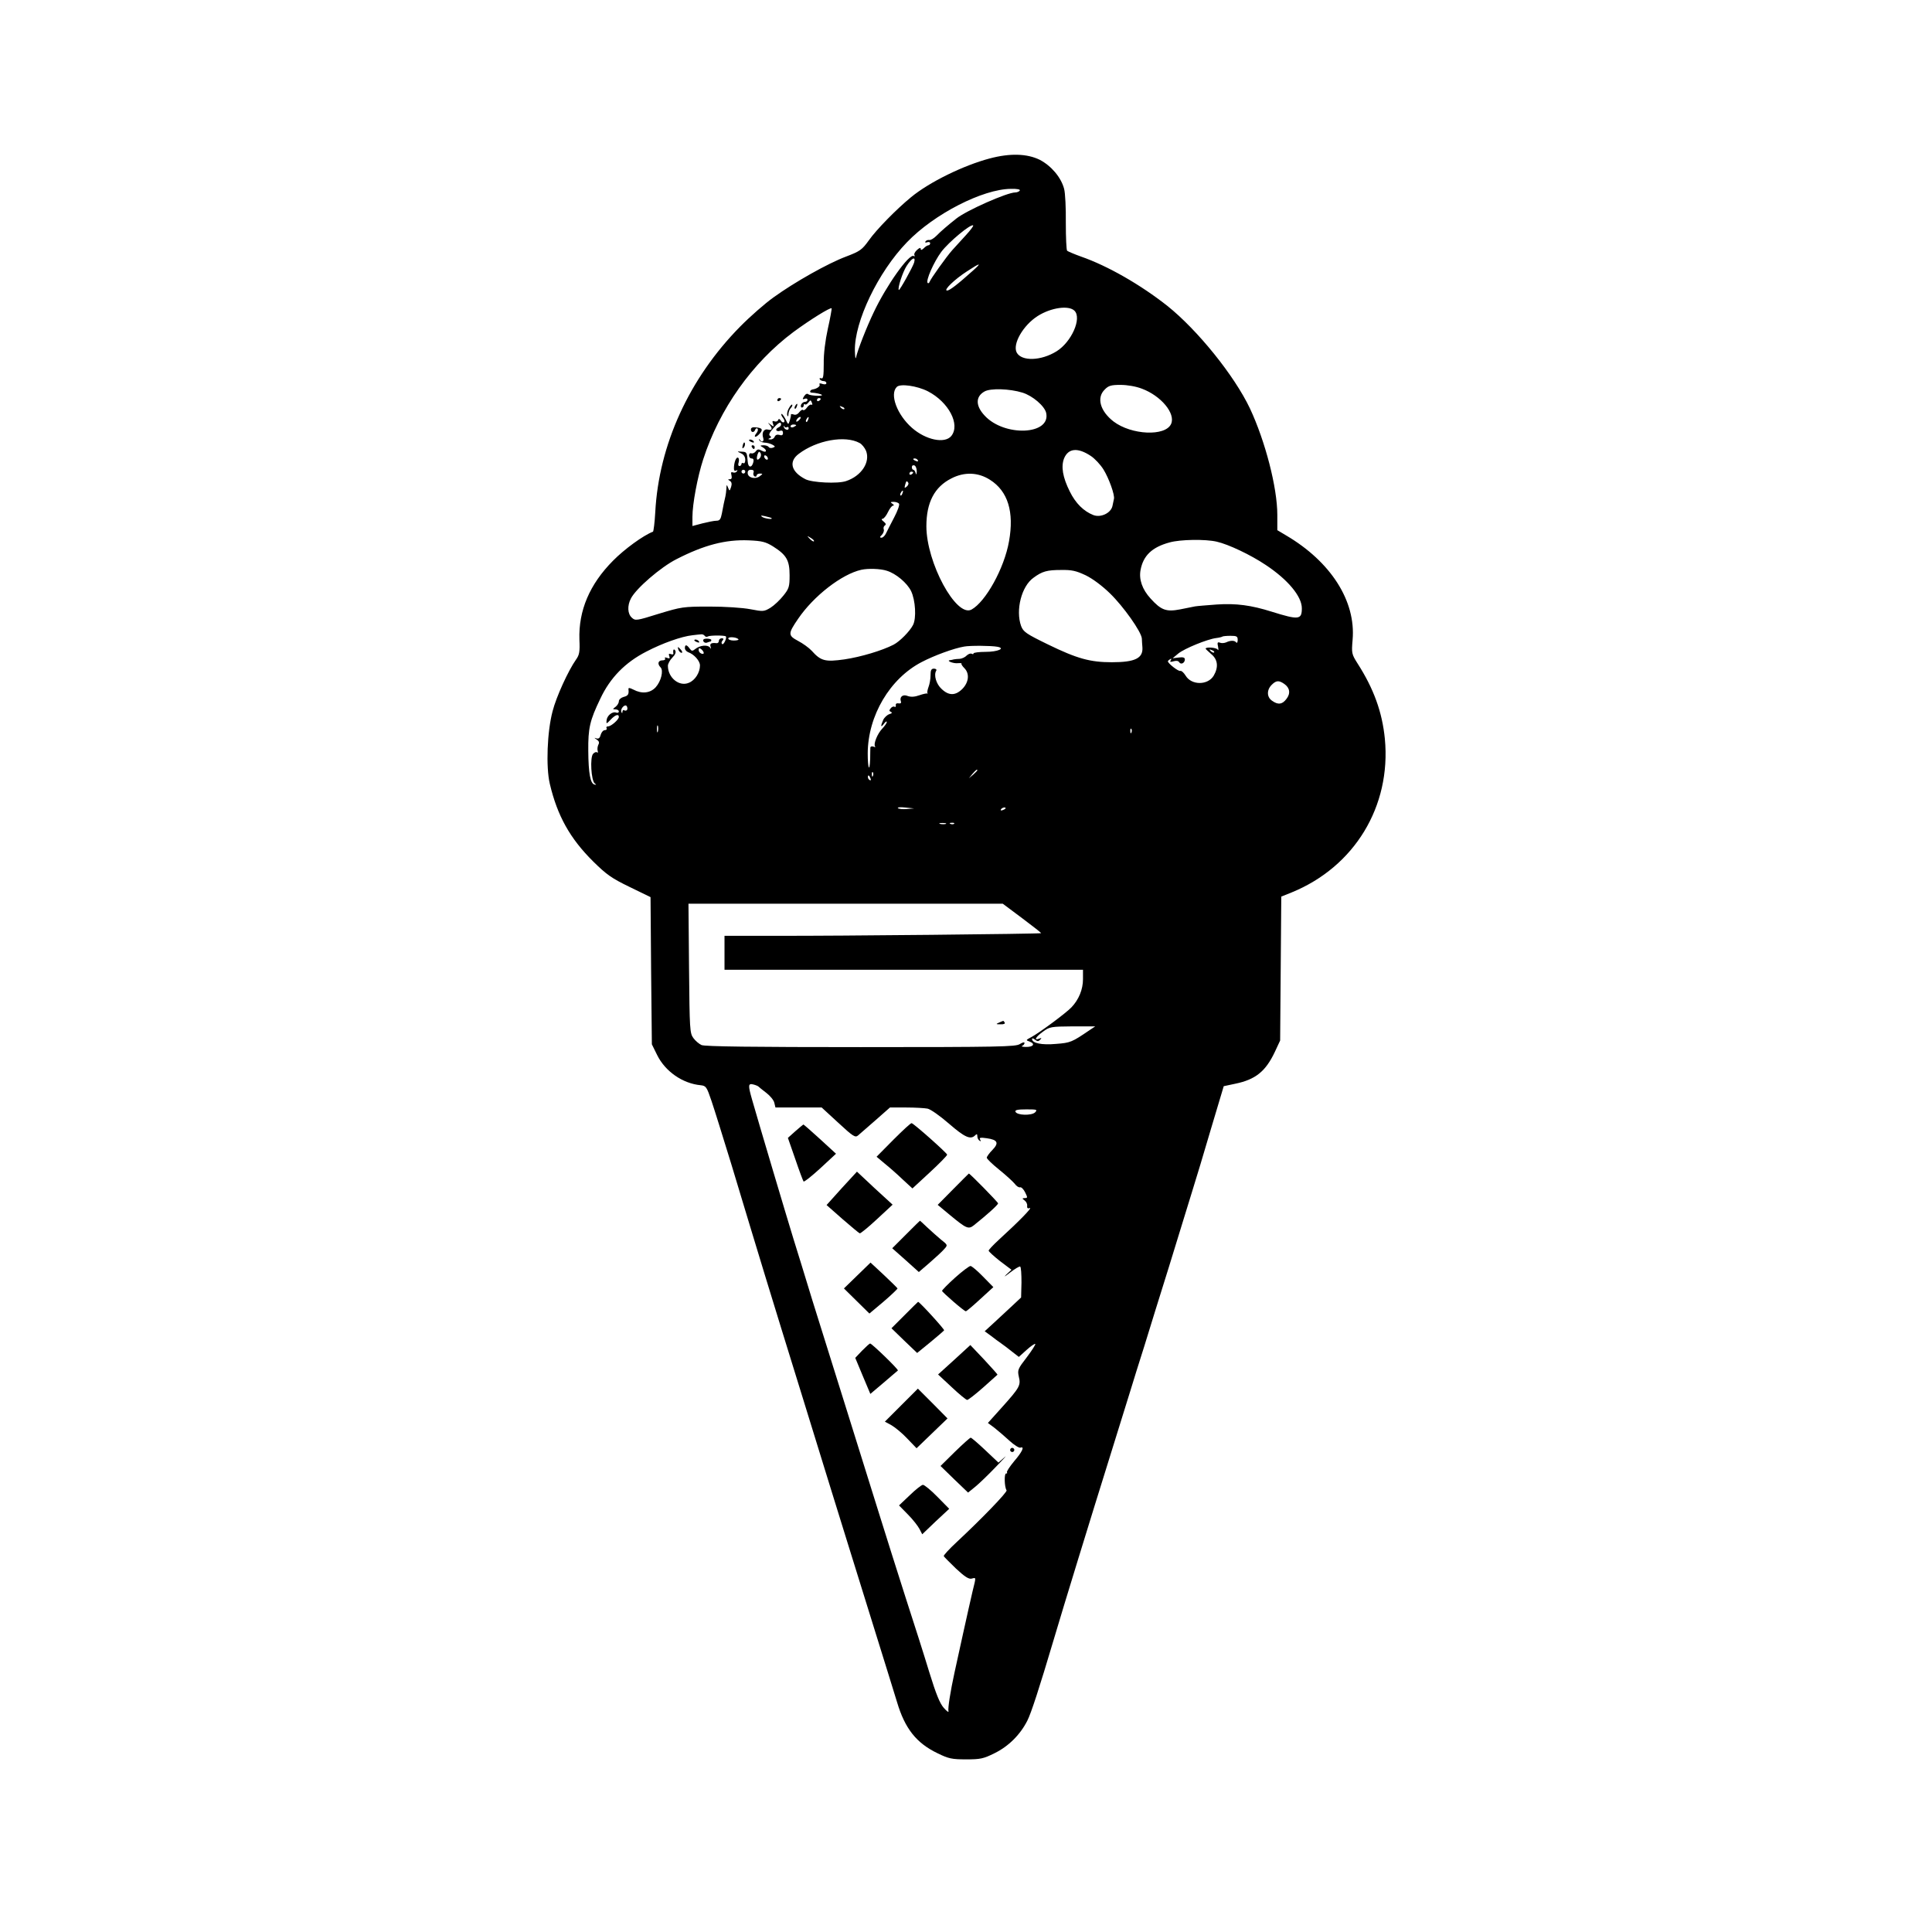 <?xml version="1.0" standalone="no"?>
<!DOCTYPE svg PUBLIC "-//W3C//DTD SVG 20010904//EN"
 "http://www.w3.org/TR/2001/REC-SVG-20010904/DTD/svg10.dtd">
<svg version="1.0" xmlns="http://www.w3.org/2000/svg"
 width="1024pt" height="1024pt" viewBox="0 0 1024 1024"
 preserveAspectRatio="xMidYMid meet">

<g transform="translate(0,1024) scale(0.1,-0.1)"
fill="#000000" stroke="none">
<path d="M5245 9400 c-139 -37 -319 -125 -416 -205 -78 -64 -184 -172 -224
-229 -36 -50 -47 -58 -121 -86 -96 -36 -272 -135 -384 -216 -45 -32 -125 -102
-178 -156 -269 -273 -430 -625 -449 -983 -3 -55 -9 -101 -12 -103 -52 -20
-152 -93 -212 -154 -124 -125 -183 -264 -178 -418 3 -64 0 -81 -18 -106 -41
-58 -105 -198 -124 -273 -29 -108 -36 -296 -15 -385 40 -170 107 -290 230
-412 71 -70 98 -89 193 -135 l111 -54 3 -390 4 -390 28 -57 c43 -87 135 -151
231 -160 28 -3 32 -9 57 -83 15 -44 62 -195 105 -335 158 -524 196 -649 379
-1240 103 -333 208 -675 235 -760 26 -85 91 -292 143 -460 52 -168 107 -343
121 -390 42 -142 103 -219 216 -273 57 -28 75 -32 150 -32 76 0 92 3 152 33
73 36 135 97 173 172 20 39 64 174 140 430 48 163 207 680 290 945 48 154 100
321 115 370 15 50 49 158 75 240 25 83 85 274 132 425 46 151 101 327 120 390
20 63 66 216 102 339 l67 224 61 13 c107 22 161 65 210 169 l28 60 3 382 3
381 55 22 c333 136 528 456 494 814 -14 142 -59 266 -145 400 -31 49 -32 54
-26 125 18 206 -116 414 -352 553 l-47 28 0 81 c0 145 -64 391 -145 564 -83
175 -278 416 -438 544 -142 112 -316 212 -457 261 -36 13 -69 27 -74 31 -4 4
-7 70 -7 148 1 77 -3 158 -9 180 -16 61 -68 122 -129 154 -67 33 -158 36 -266
7z m160 -170 c-3 -5 -14 -10 -24 -10 -43 0 -260 -96 -313 -139 -43 -34 -84
-69 -105 -91 -14 -14 -31 -24 -38 -22 -8 1 -16 -2 -20 -8 -3 -6 0 -7 9 -4 9 3
16 1 16 -5 0 -6 -4 -11 -9 -11 -5 0 -17 -7 -25 -16 -11 -10 -16 -11 -16 -3 0
8 -7 6 -20 -6 -11 -10 -17 -22 -13 -28 3 -5 1 -7 -4 -4 -24 15 -146 -158 -212
-298 -38 -79 -86 -202 -94 -240 -3 -11 -5 5 -6 36 -3 154 123 417 276 575 144
150 402 282 551 283 33 1 51 -3 47 -9z m-286 -237 c-25 -27 -57 -62 -72 -79
-31 -35 -114 -151 -120 -168 -2 -6 -7 -9 -10 -6 -12 11 32 111 72 165 40 53
158 151 169 140 3 -2 -15 -26 -39 -52z m-274 -145 c-8 -25 -77 -149 -81 -145
-8 8 20 94 41 127 28 44 50 54 40 18z m310 -44 c-79 -71 -122 -104 -135 -104
-22 0 39 59 104 101 73 48 83 49 31 3z m-767 -305 c-14 -64 -23 -136 -22 -187
0 -66 -3 -82 -13 -77 -8 2 -11 0 -8 -5 3 -6 13 -10 21 -10 8 0 14 -5 14 -11 0
-6 -9 -8 -21 -4 -13 5 -19 3 -15 -3 5 -9 -15 -23 -36 -26 -14 -2 -20 -16 -7
-17 22 -1 50 -7 55 -12 9 -8 -61 -5 -71 3 -7 6 -15 2 -23 -10 -10 -16 -9 -18
3 -14 8 4 15 1 15 -5 0 -6 -6 -11 -14 -11 -8 0 -16 -7 -20 -15 -3 -8 -1 -15 4
-15 6 0 10 5 10 12 0 6 3 8 7 5 3 -4 11 1 18 10 11 14 12 14 18 -1 4 -9 3 -14
-2 -11 -5 3 -16 -4 -24 -15 -7 -11 -17 -17 -21 -13 -3 4 -12 -2 -20 -12 -8
-11 -20 -16 -29 -12 -9 3 -16 3 -15 -1 1 -4 -2 -18 -6 -31 -8 -24 -8 -24 -23
8 -9 17 -18 29 -21 27 -3 -3 1 -12 8 -21 7 -9 10 -19 6 -22 -4 -4 -12 -1 -17
7 -8 11 -12 12 -15 3 -3 -7 -12 -9 -20 -6 -10 4 -12 0 -7 -13 6 -17 5 -18 -13
-4 -15 11 -16 11 -6 0 18 -21 15 -33 -7 -27 -22 6 -35 -16 -26 -44 7 -20 -9
-27 -18 -9 -3 6 -4 5 -3 -2 2 -7 14 -13 27 -14 13 0 32 -5 43 -11 16 -9 16
-11 2 -16 -8 -3 -18 -2 -21 3 -4 6 -16 10 -28 10 -20 -1 -20 -2 -4 -11 25 -15
21 -32 -5 -18 -17 9 -24 9 -32 -3 -6 -8 -17 -13 -23 -11 -7 3 -13 -2 -13 -11
0 -9 6 -16 14 -16 9 0 12 -7 9 -19 -8 -33 -28 -31 -30 3 -4 49 -5 51 -32 52
-26 2 -26 2 -3 -9 14 -6 22 -19 22 -34 0 -14 -4 -21 -10 -18 -5 3 -10 1 -10
-4 0 -6 -5 -11 -11 -11 -6 0 -8 8 -4 19 3 11 2 22 -3 25 -10 6 -22 -25 -22
-57 0 -11 4 -15 12 -11 7 4 8 3 4 -4 -4 -6 -13 -9 -21 -6 -10 4 -12 0 -8 -15
3 -14 1 -21 -8 -21 -12 0 -12 -2 0 -9 9 -6 11 -16 6 -32 -8 -23 -8 -23 -16 -4
-7 18 -8 18 -9 -5 -1 -14 -3 -32 -5 -40 -6 -25 -12 -53 -19 -92 -6 -30 -11
-38 -29 -38 -12 0 -46 -7 -74 -14 l-53 -14 0 48 c0 69 27 213 57 305 87 269
260 512 478 675 88 65 196 132 203 126 1 -2 -7 -50 -20 -107z m1307 94 c40
-40 -16 -166 -95 -215 -82 -51 -185 -54 -211 -7 -24 45 34 145 111 194 71 45
165 58 195 28z m-777 -427 c110 -57 173 -176 124 -237 -35 -42 -135 -21 -208
43 -79 69 -120 178 -81 217 18 19 108 6 165 -23z m1134 14 c102 -38 180 -132
155 -187 -30 -67 -210 -59 -305 13 -71 55 -91 126 -47 169 20 21 34 25 84 25
36 0 82 -8 113 -20z m-633 -21 c53 -16 118 -71 126 -108 25 -117 -222 -127
-326 -14 -49 52 -49 101 -1 128 31 18 133 15 201 -6z m-1069 -33 c0 -3 -4 -8
-10 -11 -5 -3 -10 -1 -10 4 0 6 5 11 10 11 6 0 10 -2 10 -4z m125 -54 c-3 -3
-11 0 -18 7 -9 10 -8 11 6 5 10 -3 15 -9 12 -12z m-237 -56 c-7 -8 -15 -12
-17 -11 -5 6 10 25 20 25 5 0 4 -6 -3 -14z m45 -1 c-3 -9 -8 -14 -10 -11 -3 3
-2 9 2 15 9 16 15 13 8 -4z m-143 -25 c0 -6 -7 -13 -15 -16 -8 -4 -13 -10 -10
-15 3 -4 12 -6 20 -2 10 3 15 -1 15 -12 0 -11 -6 -15 -19 -10 -12 3 -21 0 -25
-10 -3 -8 -13 -15 -23 -14 -12 0 -14 2 -4 6 10 4 10 7 2 13 -8 5 -3 17 16 38
28 33 43 40 43 22z m31 -14 c5 3 9 0 9 -6 0 -15 -23 -7 -26 8 -1 7 0 8 3 2 2
-5 9 -8 14 -4z m49 10 c0 -2 -7 -6 -15 -10 -8 -3 -15 -1 -15 4 0 6 7 10 15 10
8 0 15 -2 15 -4z m336 -94 c12 -6 27 -25 34 -41 24 -60 -24 -134 -106 -161
-44 -15 -180 -8 -215 10 -76 39 -90 93 -36 134 96 73 246 100 323 58z m1226
-69 c21 -14 51 -46 67 -72 28 -45 61 -136 55 -156 -1 -5 -5 -23 -8 -38 -9 -37
-62 -62 -101 -47 -51 20 -94 62 -125 125 -38 76 -47 133 -30 176 23 54 73 58
142 12z m-1754 -10 c-15 -18 -21 -9 -13 18 6 16 9 18 16 8 4 -8 3 -19 -3 -26z
m42 -4 c0 -6 -4 -7 -10 -4 -5 3 -10 11 -10 16 0 6 5 7 10 4 6 -3 10 -11 10
-16z m795 -9 c3 -6 -1 -7 -9 -4 -18 7 -21 14 -7 14 6 0 13 -4 16 -10z m-6 -59
c-1 -17 -3 -20 -6 -8 -2 9 -8 17 -12 17 -4 0 -8 6 -8 14 0 8 6 12 14 9 7 -3
12 -17 12 -32z m-909 -1 c0 -5 -4 -10 -10 -10 -5 0 -10 5 -10 10 0 6 5 10 10
10 6 0 10 -4 10 -10z m44 -4 c-3 -8 -1 -17 5 -21 6 -3 11 -1 11 4 0 6 8 11 18
11 16 -1 16 -1 -1 -14 -23 -18 -62 -9 -64 15 -1 13 5 19 17 19 13 0 17 -5 14
-14z m846 0 c0 -3 -4 -8 -10 -11 -5 -3 -10 -1 -10 4 0 6 5 11 10 11 6 0 10 -2
10 -4z m407 -39 c95 -60 129 -170 101 -326 -25 -143 -124 -321 -199 -362 -81
-43 -239 249 -239 442 0 126 43 208 132 253 69 36 143 33 205 -7z m-433 -16
c3 -5 -1 -14 -8 -20 -12 -10 -13 -8 -9 8 6 23 9 25 17 12z m-31 -56 c-3 -9 -8
-14 -10 -11 -3 3 -2 9 2 15 9 16 15 13 8 -4z m-18 -55 c4 -6 -8 -39 -26 -73
-18 -34 -37 -72 -43 -84 -6 -13 -17 -23 -24 -23 -10 0 -10 4 2 15 8 9 13 22
10 29 -3 8 0 17 6 21 8 5 5 11 -7 21 -10 7 -13 14 -6 14 7 0 20 16 29 35 9 19
21 35 28 35 6 0 4 5 -4 10 -12 8 -11 10 7 10 12 0 25 -5 28 -10z m-676 -76
c10 -9 -35 -3 -49 6 -11 8 -7 9 15 4 17 -4 32 -8 34 -10z m225 -123 c-2 -3
-12 3 -22 13 -16 17 -16 18 5 5 12 -7 20 -15 17 -18z m-217 -27 c71 -45 88
-73 88 -153 0 -60 -3 -71 -33 -108 -18 -23 -49 -52 -68 -64 -35 -21 -39 -21
-107 -8 -42 8 -134 14 -217 14 -140 0 -149 -2 -268 -38 -118 -37 -125 -38
-143 -21 -23 20 -25 64 -5 102 27 53 158 166 241 208 146 75 260 105 383 100
71 -3 90 -8 129 -32z m2352 25 c62 -14 180 -70 259 -123 118 -78 192 -167 192
-230 0 -61 -16 -63 -160 -18 -108 34 -188 45 -291 38 -53 -4 -104 -8 -115 -10
-10 -2 -46 -9 -80 -16 -73 -14 -100 -4 -156 58 -44 48 -62 101 -53 150 14 77
61 122 154 147 56 16 190 18 250 4z m-1749 -154 c49 -15 108 -65 129 -108 23
-48 29 -144 10 -180 -17 -33 -70 -87 -103 -104 -60 -31 -173 -65 -261 -78
-101 -14 -124 -9 -173 46 -15 16 -47 39 -72 52 -54 29 -54 38 0 117 83 122
232 237 335 260 36 8 101 6 135 -5z m1054 -24 c37 -18 88 -56 129 -96 72 -70
166 -203 169 -239 0 -11 2 -33 3 -47 4 -58 -39 -79 -162 -79 -115 0 -184 19
-338 94 -117 57 -131 67 -143 98 -30 84 2 211 66 256 46 34 72 41 146 41 56 1
79 -4 130 -28z m-2019 -321 c4 -6 11 -7 18 -3 10 6 88 6 94 0 7 -7 -11 -46
-19 -41 -5 4 -5 11 1 18 8 9 7 13 -4 13 -8 0 -15 -7 -15 -14 0 -8 -6 -13 -12
-12 -28 3 -37 -2 -32 -18 4 -13 3 -14 -3 -5 -12 16 -54 12 -78 -8 -15 -12 -19
-12 -30 3 -15 21 -25 22 -25 2 0 -9 8 -18 18 -22 31 -11 62 -46 62 -70 0 -38
-26 -79 -59 -92 -51 -22 -111 27 -111 90 0 11 11 31 24 44 15 15 20 28 15 37
-8 12 -13 4 -10 -16 1 -5 -5 -6 -13 -3 -11 4 -13 1 -9 -10 5 -13 2 -15 -11
-10 -10 4 -15 3 -11 -3 3 -6 -3 -10 -14 -10 -23 0 -28 -19 -10 -37 17 -17 3
-74 -26 -106 -29 -31 -73 -36 -118 -12 -20 10 -27 11 -26 2 3 -27 -2 -35 -26
-41 -14 -4 -25 -14 -25 -23 0 -9 -8 -22 -17 -29 -17 -13 -17 -13 0 -14 9 0 17
-5 17 -11 0 -6 -6 -9 -14 -6 -20 8 -49 -16 -51 -41 -2 -20 -1 -20 21 3 24 26
44 33 44 15 0 -14 -41 -50 -57 -50 -8 0 -11 -4 -8 -10 3 -5 -1 -10 -9 -10 -9
0 -18 -11 -22 -24 -4 -17 -11 -23 -22 -20 -14 5 -14 4 1 -6 12 -8 15 -16 8
-28 -4 -9 -6 -24 -3 -32 2 -8 1 -12 -3 -8 -4 4 -14 1 -21 -7 -18 -17 -11 -144
9 -158 9 -6 8 -8 -3 -5 -21 6 -31 59 -32 178 -1 121 8 161 64 277 52 111 132
192 243 249 86 45 188 81 245 87 19 2 40 5 47 5 6 1 15 -3 18 -8z m179 -19 c2
-3 -9 -6 -25 -6 -16 0 -29 5 -29 11 0 11 47 7 54 -5z m2646 -3 c0 -13 -4 -18
-8 -13 -8 11 -29 12 -54 0 -10 -4 -25 -5 -33 -1 -12 4 -14 0 -9 -22 3 -17 2
-22 -3 -14 -8 10 -63 14 -63 4 0 -2 14 -15 30 -29 35 -29 39 -69 13 -114 -31
-52 -118 -52 -149 0 -10 16 -22 27 -28 25 -10 -4 -66 40 -66 51 0 2 5 7 12 11
7 5 8 3 3 -6 -6 -9 -2 -10 15 -5 14 4 25 3 30 -5 9 -15 30 -4 30 15 0 10 -10
13 -32 10 l-33 -4 30 25 c33 27 154 76 200 82 17 2 32 6 34 8 2 2 22 4 43 4
33 0 38 -3 38 -22z m-1274 -36 c45 -8 3 -27 -62 -27 -35 0 -64 -4 -64 -8 0 -5
-5 -5 -10 -2 -6 3 -17 -1 -26 -9 -8 -9 -25 -17 -37 -18 -12 0 -26 -2 -32 -3
-5 -2 -14 -3 -20 -4 -22 -3 19 -19 42 -16 13 1 22 0 19 -2 -2 -3 4 -13 15 -24
29 -29 24 -75 -10 -110 -37 -37 -72 -37 -110 -1 -29 26 -43 74 -29 97 4 6 -2
11 -12 11 -14 0 -18 -8 -18 -36 0 -19 -5 -47 -11 -62 -5 -14 -8 -29 -5 -32 2
-3 2 -4 -1 -2 -3 2 -22 -2 -42 -9 -25 -9 -45 -10 -62 -4 -26 11 -45 -5 -36
-29 3 -8 -2 -12 -13 -10 -10 2 -16 -3 -14 -10 1 -8 -2 -11 -7 -8 -5 3 -14 0
-20 -8 -9 -11 -9 -15 1 -19 8 -4 6 -8 -8 -12 -12 -4 -27 -18 -33 -31 -15 -34
-13 -43 4 -20 8 11 15 15 15 9 0 -6 -11 -21 -23 -34 -26 -26 -49 -83 -39 -95
4 -4 0 -5 -9 -1 -9 3 -16 0 -16 -6 0 -7 -1 -34 -1 -61 -3 -74 -13 -48 -13 31
1 200 118 397 286 484 67 35 171 73 225 82 31 6 145 5 176 -1z m-1556 -33 c0
-5 -6 -6 -13 -3 -8 3 -14 11 -14 19 0 11 4 12 14 4 7 -6 13 -15 13 -20z m2705
3 c-3 -3 -11 0 -18 7 -9 10 -8 11 6 5 10 -3 15 -9 12 -12z m372 -167 c30 -21
34 -51 11 -80 -22 -29 -44 -32 -76 -9 -28 19 -29 57 -2 84 24 24 38 25 67 5z
m-3483 -137 c-3 -5 -10 -6 -15 -3 -5 4 -9 0 -10 -7 0 -10 -2 -10 -6 -1 -6 17
20 44 29 30 4 -6 4 -15 2 -19z m163 -115 c-3 -10 -5 -4 -5 12 0 17 2 24 5 18
2 -7 2 -21 0 -30z m2510 -5 c-3 -8 -6 -5 -6 6 -1 11 2 17 5 13 3 -3 4 -12 1
-19z m-817 -201 c0 -2 -10 -12 -22 -23 l-23 -19 19 23 c18 21 26 27 26 19z
m-553 -29 c-3 -8 -6 -5 -6 6 -1 11 2 17 5 13 3 -3 4 -12 1 -19z m-13 -14 c3
-8 2 -12 -4 -9 -6 3 -10 10 -10 16 0 14 7 11 14 -7z m192 -162 c-21 -2 -42 0
-47 5 -4 4 13 6 39 3 l47 -5 -39 -3z m524 4 c0 -2 -7 -7 -16 -10 -8 -3 -12 -2
-9 4 6 10 25 14 25 6z m-317 -83 c-7 -2 -21 -2 -30 0 -10 3 -4 5 12 5 17 0 24
-2 18 -5z m44 1 c-3 -3 -12 -4 -19 -1 -8 3 -5 6 6 6 11 1 17 -2 13 -5z m361
-501 c56 -42 101 -77 100 -79 -4 -4 -1084 -15 -1400 -14 l-278 0 0 -90 0 -90
950 0 950 0 0 -50 c0 -54 -22 -108 -61 -149 -28 -30 -173 -137 -213 -158 -30
-16 -30 -16 -8 -24 31 -12 18 -29 -21 -28 -18 0 -26 3 -19 6 6 2 12 9 12 15 0
6 -11 3 -25 -6 -22 -14 -106 -16 -844 -16 -561 0 -827 3 -843 11 -13 6 -32 22
-43 37 -19 26 -20 45 -23 370 l-3 342 833 0 833 0 103 -77z m357 -593 c-94
-64 -101 -67 -178 -73 -76 -7 -127 4 -127 26 0 5 7 4 15 -3 13 -10 18 -11 28
-1 9 10 8 11 -5 6 -30 -12 -19 9 20 37 35 26 43 27 157 28 l120 0 -30 -20z
m-1755 -299 c3 -3 21 -18 41 -33 20 -15 40 -39 43 -53 l6 -25 123 0 122 0 88
-81 c79 -73 90 -80 105 -67 9 8 51 44 93 81 l76 67 85 0 c47 0 99 -3 114 -6
16 -3 67 -39 114 -80 83 -72 114 -86 138 -62 9 9 12 8 12 -4 0 -9 5 -20 12
-24 7 -5 8 -3 3 6 -6 10 1 12 35 7 58 -8 66 -25 30 -62 -17 -17 -30 -36 -30
-41 0 -6 29 -34 65 -63 36 -29 73 -63 83 -75 9 -13 22 -21 29 -19 6 2 18 -10
26 -26 14 -28 14 -31 -1 -31 -15 -1 -16 -2 -1 -13 9 -7 15 -20 13 -29 -1 -11
3 -15 14 -11 17 5 -62 -75 -166 -170 -28 -26 -52 -51 -52 -56 0 -4 27 -29 60
-55 l61 -46 -28 -26 c-15 -15 -7 -10 19 10 27 21 51 35 55 33 5 -3 7 -41 7
-85 l-2 -79 -48 -45 c-27 -25 -71 -66 -97 -90 l-48 -44 33 -24 c18 -14 42 -32
54 -40 12 -8 38 -28 58 -44 l36 -28 41 37 c22 20 43 34 46 32 3 -3 -18 -35
-45 -71 -47 -61 -50 -67 -42 -103 11 -46 5 -57 -93 -166 l-71 -79 35 -26 c19
-15 54 -45 79 -68 25 -23 51 -39 58 -37 24 9 11 -21 -33 -72 -24 -29 -41 -55
-38 -59 3 -3 1 -6 -5 -6 -10 0 -9 -71 3 -89 5 -9 -129 -148 -264 -274 -40 -37
-71 -71 -69 -75 2 -4 31 -33 65 -66 46 -43 68 -57 83 -53 24 6 24 11 5 -66 -8
-34 -31 -136 -51 -227 -20 -91 -40 -183 -45 -205 -22 -101 -36 -190 -32 -205
2 -8 -9 0 -25 18 -21 24 -41 73 -77 190 -26 86 -83 265 -126 397 -42 132 -105
330 -139 440 -34 110 -113 362 -175 560 -62 198 -143 457 -180 575 -36 118
-81 265 -100 325 -33 107 -187 624 -219 737 -22 77 -21 87 7 80 12 -3 24 -8
27 -11z m1466 -137 c-19 -18 -97 -16 -104 4 -3 9 13 12 58 12 56 0 60 -1 46
-16z"/>
<path d="M4120 8119 c0 -5 5 -7 10 -4 6 3 10 8 10 11 0 2 -4 4 -10 4 -5 0 -10
-5 -10 -11z"/>
<path d="M4181 8076 c-8 -13 -11 -30 -8 -38 3 -8 6 -5 6 8 1 11 6 25 13 32 6
6 9 14 7 17 -3 3 -11 -6 -18 -19z"/>
<path d="M4215 8089 c-4 -6 -5 -12 -2 -15 2 -3 7 2 10 11 7 17 1 20 -8 4z"/>
<path d="M3980 7964 c0 -17 17 -19 23 -1 2 6 8 9 12 5 4 -4 2 -14 -5 -23 -19
-23 -6 -28 15 -5 21 23 16 32 -20 35 -16 2 -25 -2 -25 -11z"/>
<path d="M3970 7906 c0 -2 7 -7 16 -10 8 -3 12 -2 9 4 -6 10 -25 14 -25 6z"/>
<path d="M3937 7881 c-4 -17 -3 -21 5 -13 5 5 8 16 6 23 -3 8 -7 3 -11 -10z"/>
<path d="M3985 7870 c3 -5 8 -10 11 -10 2 0 4 5 4 10 0 6 -5 10 -11 10 -5 0
-7 -4 -4 -10z"/>
<path d="M3728 6842 c2 -7 11 -11 19 -8 8 3 17 6 19 6 2 0 4 3 4 8 0 4 -11 7
-24 7 -15 0 -22 -5 -18 -13z"/>
<path d="M3680 6846 c0 -2 7 -7 16 -10 8 -3 12 -2 9 4 -6 10 -25 14 -25 6z"/>
<path d="M3596 6795 c4 -8 11 -15 16 -15 6 0 5 6 -2 15 -7 8 -14 15 -16 15 -2
0 -1 -7 2 -15z"/>
<path d="M5295 4820 c-18 -8 -17 -9 8 -9 16 -1 26 3 22 9 -3 6 -7 10 -8 9 -1
0 -11 -4 -22 -9z"/>
<path d="M4735 4199 l-89 -90 44 -37 c25 -20 68 -58 95 -84 l51 -47 92 85 c51
47 92 89 92 94 0 8 -173 162 -188 167 -4 2 -47 -38 -97 -88z"/>
<path d="M4215 4244 l-39 -35 39 -112 c21 -62 41 -115 44 -119 3 -4 43 28 89
70 l83 77 -85 78 c-46 42 -86 77 -88 77 -2 -1 -21 -17 -43 -36z"/>
<path d="M4461 3942 l-80 -89 84 -74 c46 -40 88 -75 92 -76 4 -1 45 32 91 75
l83 77 -95 87 -94 88 -81 -88z"/>
<path d="M5052 3937 l-82 -83 65 -54 c87 -72 98 -77 127 -54 70 56 128 108
128 116 0 6 -149 158 -155 158 0 0 -38 -37 -83 -83z"/>
<path d="M4802 3697 l-73 -73 71 -63 70 -63 58 50 c31 27 66 59 76 71 20 22
20 22 -18 52 -20 17 -53 46 -73 65 -20 19 -36 34 -37 34 -1 0 -34 -33 -74 -73z"/>
<path d="M4544 3480 l-71 -69 68 -67 67 -66 75 63 c41 35 74 67 74 70 -1 3
-34 35 -72 71 l-71 66 -70 -68z"/>
<path d="M5062 3468 c-39 -35 -69 -66 -69 -70 3 -9 117 -108 126 -108 4 0 38
29 76 64 l70 64 -55 56 c-30 31 -60 56 -66 56 -7 0 -44 -28 -82 -62z"/>
<path d="M4795 3270 l-70 -70 68 -66 68 -65 70 57 c38 31 71 60 73 63 3 5
-130 151 -138 151 -1 0 -33 -32 -71 -70z"/>
<path d="M4569 3081 l-36 -38 40 -96 40 -95 71 60 c39 34 73 62 75 64 5 5
-139 144 -147 143 -4 0 -23 -18 -43 -38z"/>
<path d="M5058 3033 l-86 -78 72 -67 c39 -37 76 -67 82 -68 6 0 44 30 85 66
41 37 75 67 76 68 1 1 -31 37 -71 80 l-73 77 -85 -78z"/>
<path d="M4777 2792 l-87 -87 35 -19 c19 -11 57 -42 84 -71 l49 -51 82 79 82
79 -78 79 -79 79 -88 -88z"/>
<path d="M5061 2545 l-76 -75 73 -71 73 -70 37 30 c20 16 71 65 112 108 41 42
61 65 44 49 l-32 -28 -70 66 c-38 36 -73 66 -77 66 -4 0 -42 -34 -84 -75z"/>
<path d="M5356 2561 c-4 -5 -2 -12 3 -15 5 -4 12 -2 15 3 4 5 2 12 -3 15 -5 4
-12 2 -15 -3z"/>
<path d="M4822 2315 l-57 -54 47 -48 c26 -26 53 -61 61 -76 l15 -29 71 68 72
67 -63 64 c-34 35 -69 63 -76 63 -8 0 -39 -25 -70 -55z"/>
</g>
</svg>
